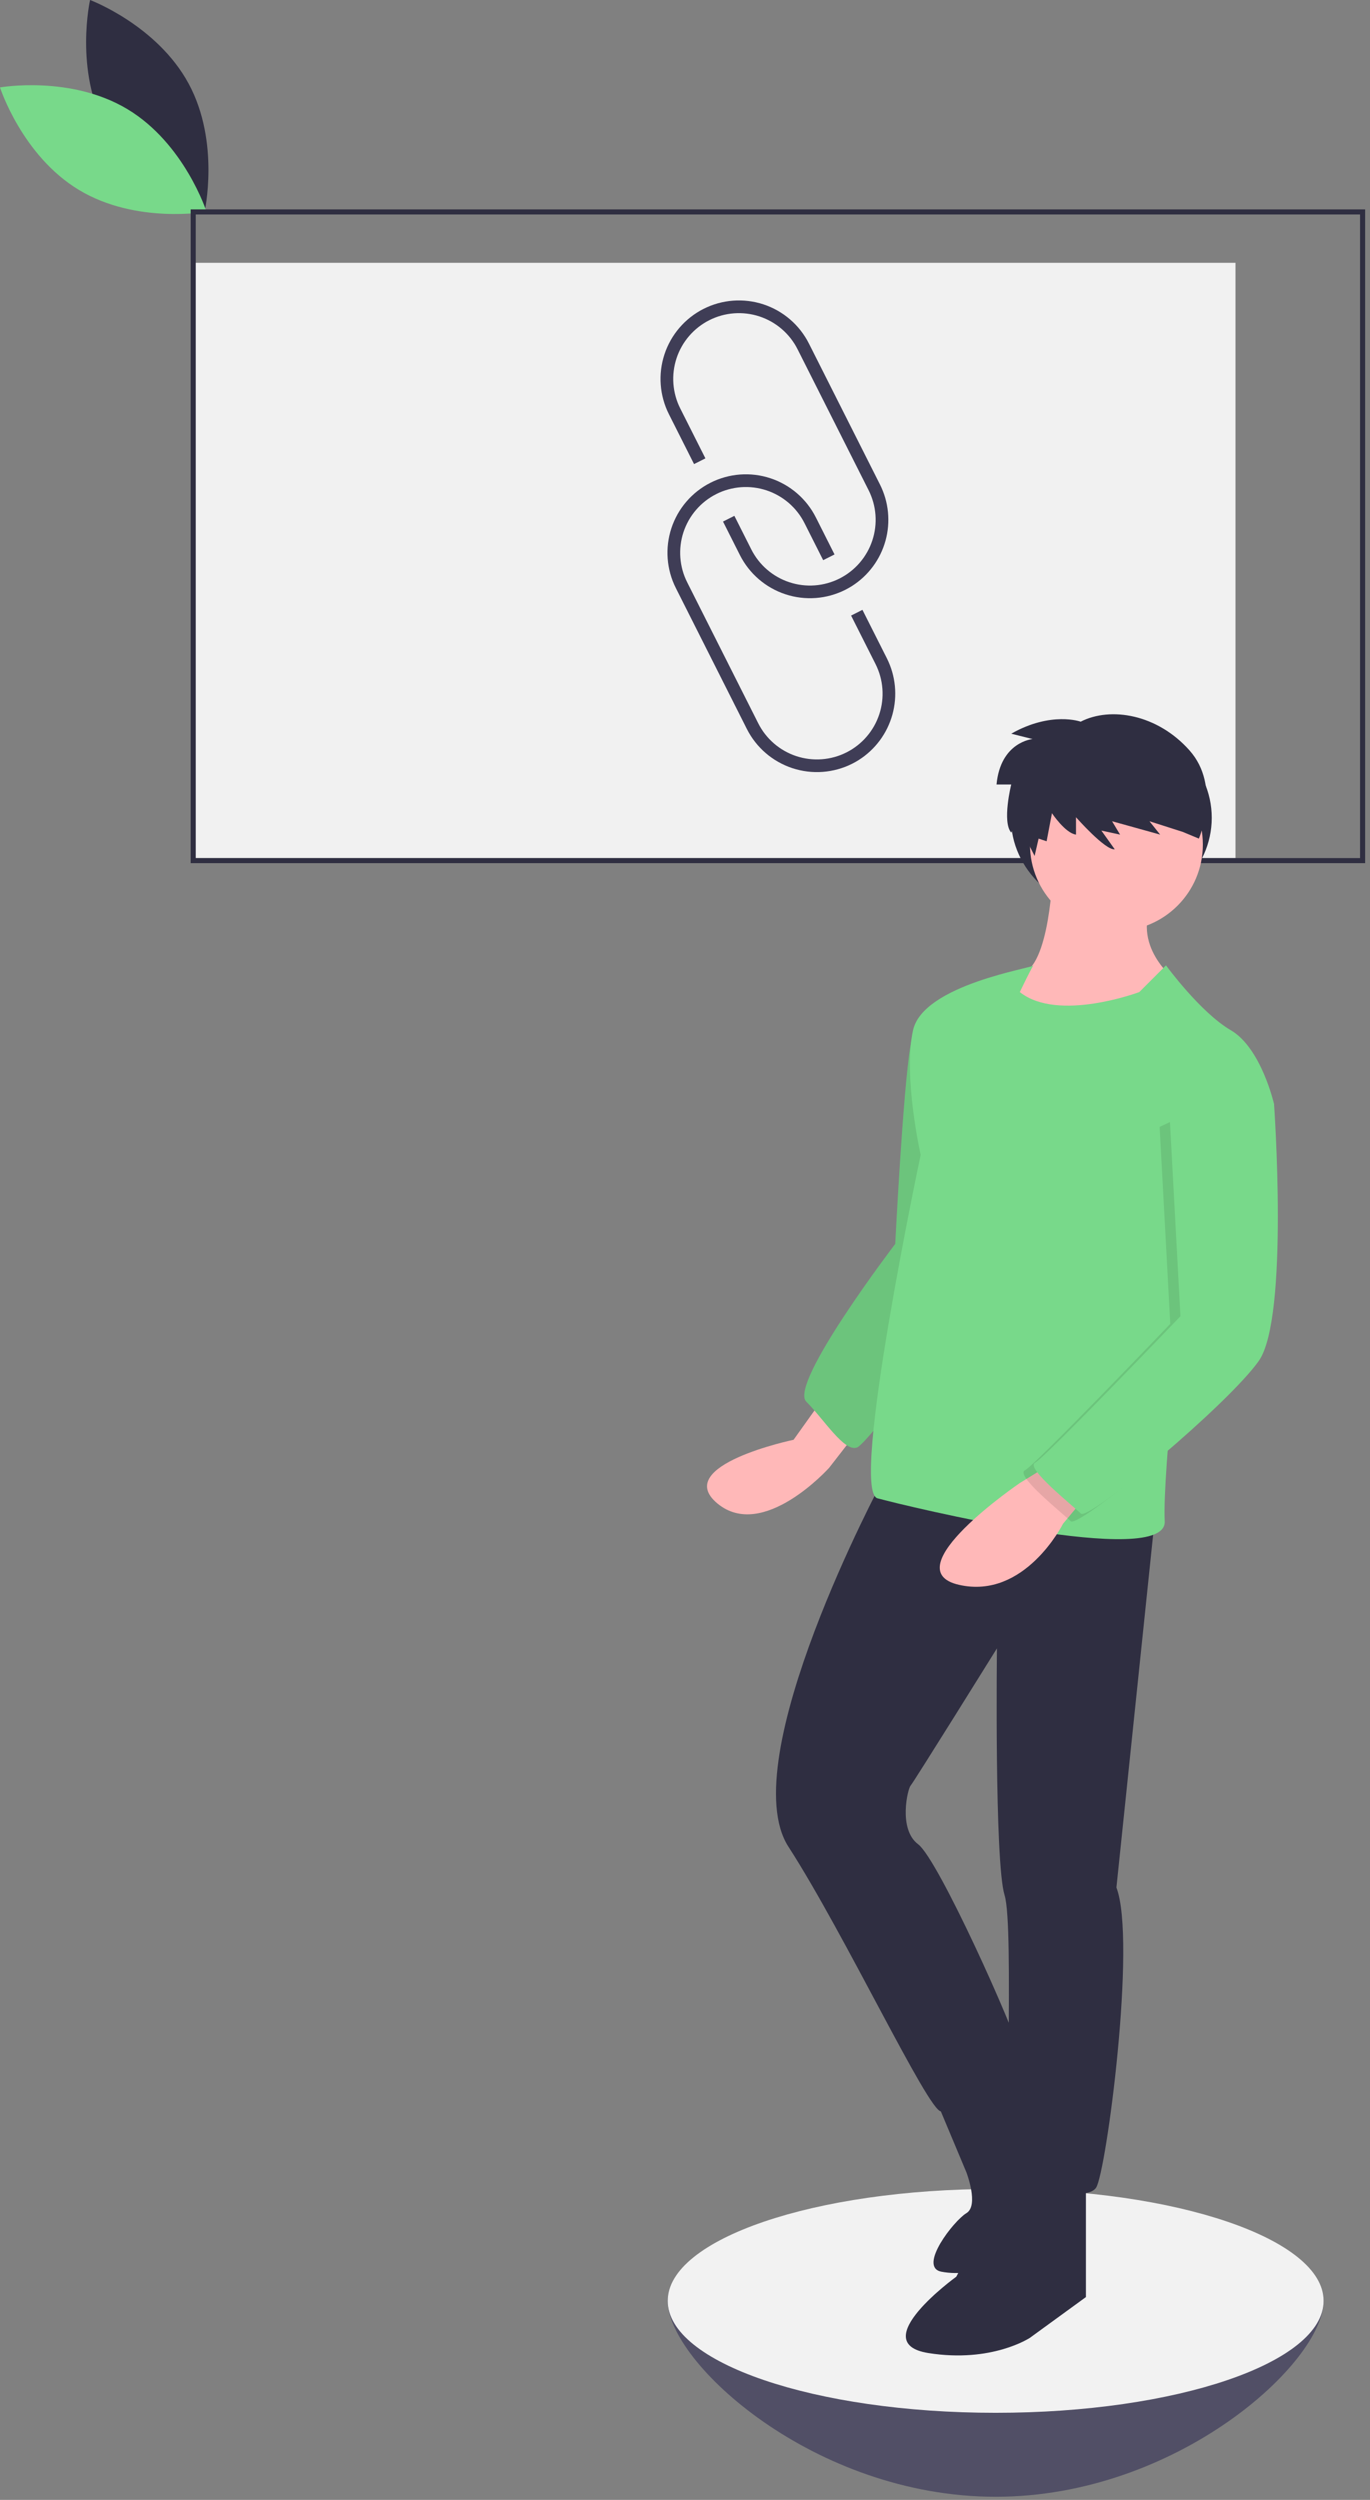 <svg width="238" height="434" viewBox="0 0 238 434" fill="none" xmlns="http://www.w3.org/2000/svg">
<rect x="0" y="0" width="238" height="434" fill="#808080" stroke="none"/>
<path d="M18.387 22.313C23.876 32.492 35.525 36.862 35.525 36.862C35.525 36.862 38.275 24.728 32.786 14.549C27.297 4.37 15.648 0 15.648 0C15.648 0 12.898 12.134 18.387 22.313Z" fill="#2F2E41"/>
<path d="M22.16 18.964C32.069 24.926 35.885 36.768 35.885 36.768C35.885 36.768 23.635 38.944 13.726 32.982C3.816 27.02 0 15.178 0 15.178C0 15.178 12.25 13.003 22.16 18.964Z" fill="#78D98A"/>
<path d="M214.632 45.626H33.564V148.967H214.632V45.626Z" fill="#F1F1F1"/>
<path d="M147.989 101.749C147.619 101.982 147.235 102.199 146.838 102.4C143.612 104.022 139.874 104.299 136.444 103.169C133.014 102.039 130.173 99.594 128.543 96.372L125.605 90.546L127.577 89.552L130.515 95.377C131.189 96.716 132.121 97.909 133.256 98.888C134.392 99.867 135.709 100.613 137.133 101.082C138.557 101.552 140.059 101.736 141.554 101.625C143.049 101.514 144.508 101.109 145.847 100.434C147.185 99.759 148.378 98.826 149.356 97.69C150.334 96.554 151.079 95.236 151.548 93.812C152.016 92.388 152.2 90.886 152.088 89.391C151.976 87.896 151.57 86.437 150.894 85.099L138.557 60.636C137.882 59.297 136.95 58.105 135.814 57.127C134.679 56.149 133.362 55.405 131.938 54.936C130.515 54.467 129.013 54.283 127.518 54.394C126.024 54.505 124.566 54.91 123.228 55.585C121.89 56.26 120.698 57.192 119.72 58.327C118.741 59.463 117.997 60.78 117.528 62.203C117.059 63.627 116.875 65.129 116.986 66.623C117.098 68.118 117.502 69.576 118.177 70.914L122.545 79.575L120.573 80.569L116.205 71.908C114.58 68.683 114.302 64.944 115.433 61.514C116.564 58.084 119.011 55.243 122.235 53.617C125.46 51.99 129.199 51.712 132.63 52.841C136.06 53.971 138.901 56.417 140.529 59.642L152.866 84.105C154.39 87.126 154.734 90.607 153.833 93.868C152.931 97.129 150.848 99.939 147.989 101.749V101.749Z" fill="#3F3D56"/>
<path d="M149.183 131.944C148.817 132.175 148.437 132.389 148.044 132.588C144.818 134.21 141.08 134.487 137.65 133.357C134.22 132.227 131.379 129.782 129.749 126.56L117.412 102.096C115.785 98.871 115.506 95.131 116.637 91.7C117.767 88.269 120.215 85.428 123.44 83.801C126.666 82.175 130.405 81.896 133.836 83.026C137.267 84.157 140.108 86.604 141.735 89.83L144.976 96.256L143.004 97.25L139.763 90.824C139.088 89.486 138.156 88.294 137.021 87.316C135.885 86.338 134.568 85.593 133.145 85.124C131.721 84.655 130.219 84.471 128.725 84.582C127.23 84.694 125.772 85.098 124.434 85.773C123.096 86.448 121.904 87.38 120.926 88.516C119.948 89.651 119.203 90.968 118.734 92.392C118.265 93.815 118.081 95.317 118.193 96.811C118.304 98.306 118.709 99.764 119.384 101.102L131.721 125.566C132.395 126.905 133.327 128.098 134.463 129.076C135.598 130.055 136.916 130.801 138.339 131.27C139.763 131.74 141.266 131.924 142.761 131.813C144.256 131.702 145.714 131.297 147.053 130.622C148.392 129.947 149.584 129.015 150.562 127.878C151.54 126.742 152.285 125.425 152.754 124C153.223 122.576 153.406 121.074 153.294 119.579C153.182 118.084 152.777 116.626 152.101 115.287L147.854 106.867L149.826 105.873L154.073 114.293C155.593 117.318 155.935 120.799 155.031 124.062C154.127 127.324 152.043 130.133 149.183 131.944V131.944Z" fill="#3F3D56"/>
<path d="M237.155 149.85H33.122V36.351H237.155V149.85ZM34.006 148.967H236.272V37.234H34.006V148.967Z" fill="#2F2E41"/>
<path d="M229.941 399.449C229.941 410.181 204.434 433.455 172.97 433.455C141.506 433.455 116 410.181 116 399.449C116 388.717 141.506 394.591 172.97 394.591C204.434 394.591 229.941 388.717 229.941 399.449Z" fill="#3F3D56"/>
<path opacity="0.1" d="M229.941 399.449C229.941 410.181 204.434 433.455 172.97 433.455C141.506 433.455 116 410.181 116 399.449C116 388.717 141.506 394.591 172.97 394.591C204.434 394.591 229.941 388.717 229.941 399.449Z" fill="#F2F2F2"/>
<path d="M172.97 418.881C204.434 418.881 229.941 410.181 229.941 399.449C229.941 388.717 204.434 380.018 172.97 380.018C141.506 380.018 116 388.717 116 399.449C116 410.181 141.506 418.881 172.97 418.881Z" fill="#F2F2F2"/>
<path d="M193.064 158.319C202.699 158.319 210.509 151.003 210.509 141.979C210.509 132.954 202.699 125.638 193.064 125.638C183.43 125.638 175.62 132.954 175.62 141.979C175.62 151.003 183.43 158.319 193.064 158.319Z" fill="#2F2E41"/>
<path d="M142.277 243.774L137.861 249.957C137.861 249.957 116.662 254.374 124.612 260.998C132.561 267.622 144.044 254.815 144.044 254.815L150.226 246.866L142.277 243.774Z" fill="#FFB8B8"/>
<path d="M165.242 173.555C165.242 173.555 159.501 173.555 158.176 181.505C156.851 189.454 155.526 215.952 155.526 215.952C155.526 215.952 136.977 240.242 140.069 243.333C143.16 246.424 146.693 252.166 148.901 251.282C151.11 250.399 170.1 224.343 170.1 224.343L165.242 173.555Z" fill="#78D98A"/>
<path opacity="0.1" d="M165.242 173.555C165.242 173.555 159.501 173.555 158.176 181.505C156.851 189.454 155.526 215.952 155.526 215.952C155.526 215.952 136.977 240.242 140.069 243.333C143.16 246.424 146.693 252.166 148.901 251.282C151.11 250.399 170.1 224.343 170.1 224.343L165.242 173.555Z" fill="black"/>
<path d="M182.907 151.032C182.907 151.032 182.465 168.256 177.166 169.139C171.866 170.022 173.633 175.764 173.633 175.764C173.633 175.764 190.856 185.921 202.339 175.764L204.547 170.464C204.547 170.464 196.598 164.723 200.131 156.773L182.907 151.032Z" fill="#FFB8B8"/>
<path d="M153.318 257.023C153.318 257.023 127.262 305.603 136.977 320.618C146.693 335.634 161.267 366.548 163.475 366.548C165.683 366.548 178.049 360.365 177.166 356.39C176.283 352.416 163.034 322.826 159.501 320.177C155.968 317.527 157.734 310.461 158.176 310.019C158.617 309.577 173.191 286.171 173.191 286.171C173.191 286.171 172.75 323.268 174.516 329.009C176.283 334.75 174.074 375.822 176.283 377.588C178.491 379.355 188.648 382.446 190.415 379.797C192.181 377.147 197.481 336.958 193.948 327.684L200.572 264.09L153.318 257.023Z" fill="#2F2E41"/>
<path d="M177.166 374.939L166.125 395.254C166.125 395.254 150.226 406.736 161.267 408.503C172.308 410.269 178.932 405.853 178.932 405.853L188.648 398.787V378.472L177.166 374.939Z" fill="#2F2E41"/>
<path d="M162.15 363.457L167.892 377.147C167.892 377.147 170.1 382.888 167.892 384.213C165.683 385.538 159.501 393.487 163.475 394.371C164.275 394.527 165.087 394.608 165.902 394.612C169.212 394.668 172.499 394.053 175.565 392.805C178.631 391.558 181.413 389.703 183.743 387.352L187.323 383.772C187.323 383.772 175.059 355.53 175.229 355.739C175.399 355.949 162.15 363.457 162.15 363.457Z" fill="#2F2E41"/>
<path d="M193.948 161.631C202.24 161.631 208.963 154.909 208.963 146.616C208.963 138.323 202.24 131.601 193.948 131.601C185.655 131.601 178.932 138.323 178.932 146.616C178.932 154.909 185.655 161.631 193.948 161.631Z" fill="#FFB8B8"/>
<path d="M202.56 167.593L197.922 172.23C197.922 172.23 183.79 177.53 177.166 172.23C177.166 172.23 179.595 167.152 179.595 167.593C179.595 168.035 160.384 170.906 158.617 178.855C156.851 186.804 159.942 200.495 159.942 200.495C159.942 200.495 147.577 258.79 152.434 260.115C157.292 261.44 202.78 272.481 202.339 264.09C201.897 255.699 205.872 221.251 205.872 221.251L221.329 191.662C221.329 191.662 219.121 181.946 213.821 178.855C208.522 175.764 202.56 167.593 202.56 167.593Z" fill="#78D98A"/>
<path d="M182.907 253.932L177.166 257.465C177.166 257.465 155.084 272.481 166.567 275.13C178.049 277.78 184.673 264.531 184.673 264.531L189.09 259.232L182.907 253.932Z" fill="#FFB8B8"/>
<path opacity="0.1" d="M215.588 189.012L219.562 192.987C219.562 192.987 222.212 230.084 216.912 237.592C211.613 245.099 187.323 265.414 185.998 264.09C184.673 262.765 176.282 256.14 178.049 255.257C179.816 254.374 203.303 229.833 203.303 229.833L201.455 195.637L215.588 189.012Z" fill="black"/>
<path d="M217.354 187.688L221.329 191.662C221.329 191.662 223.979 228.759 218.679 236.267C213.379 243.775 189.09 264.09 187.765 262.765C186.44 261.44 178.049 254.815 179.815 253.932C181.582 253.049 205.069 228.508 205.069 228.508L203.222 194.312L217.354 187.688Z" fill="#78D98A"/>
<path d="M187.738 125.288C187.738 125.288 182.633 123.431 175.673 127.376L179.385 128.304C179.385 128.304 173.817 128.768 173.121 136.192H175.673C175.673 136.192 174.049 142.688 175.673 144.544L176.717 142.572L179.733 148.604L180.429 145.588L181.821 146.052L182.749 141.18C182.749 141.18 185.07 144.66 186.926 144.892V141.876C186.926 141.876 192.03 147.676 193.654 147.444L191.334 144.196L194.582 144.892L193.19 142.572L201.542 144.892L199.686 142.572L205.486 144.428L208.27 145.588C208.27 145.588 212.214 136.54 206.646 130.276C201.078 124.011 192.958 122.619 187.738 125.288Z" fill="#2F2E41"/>
</svg>
